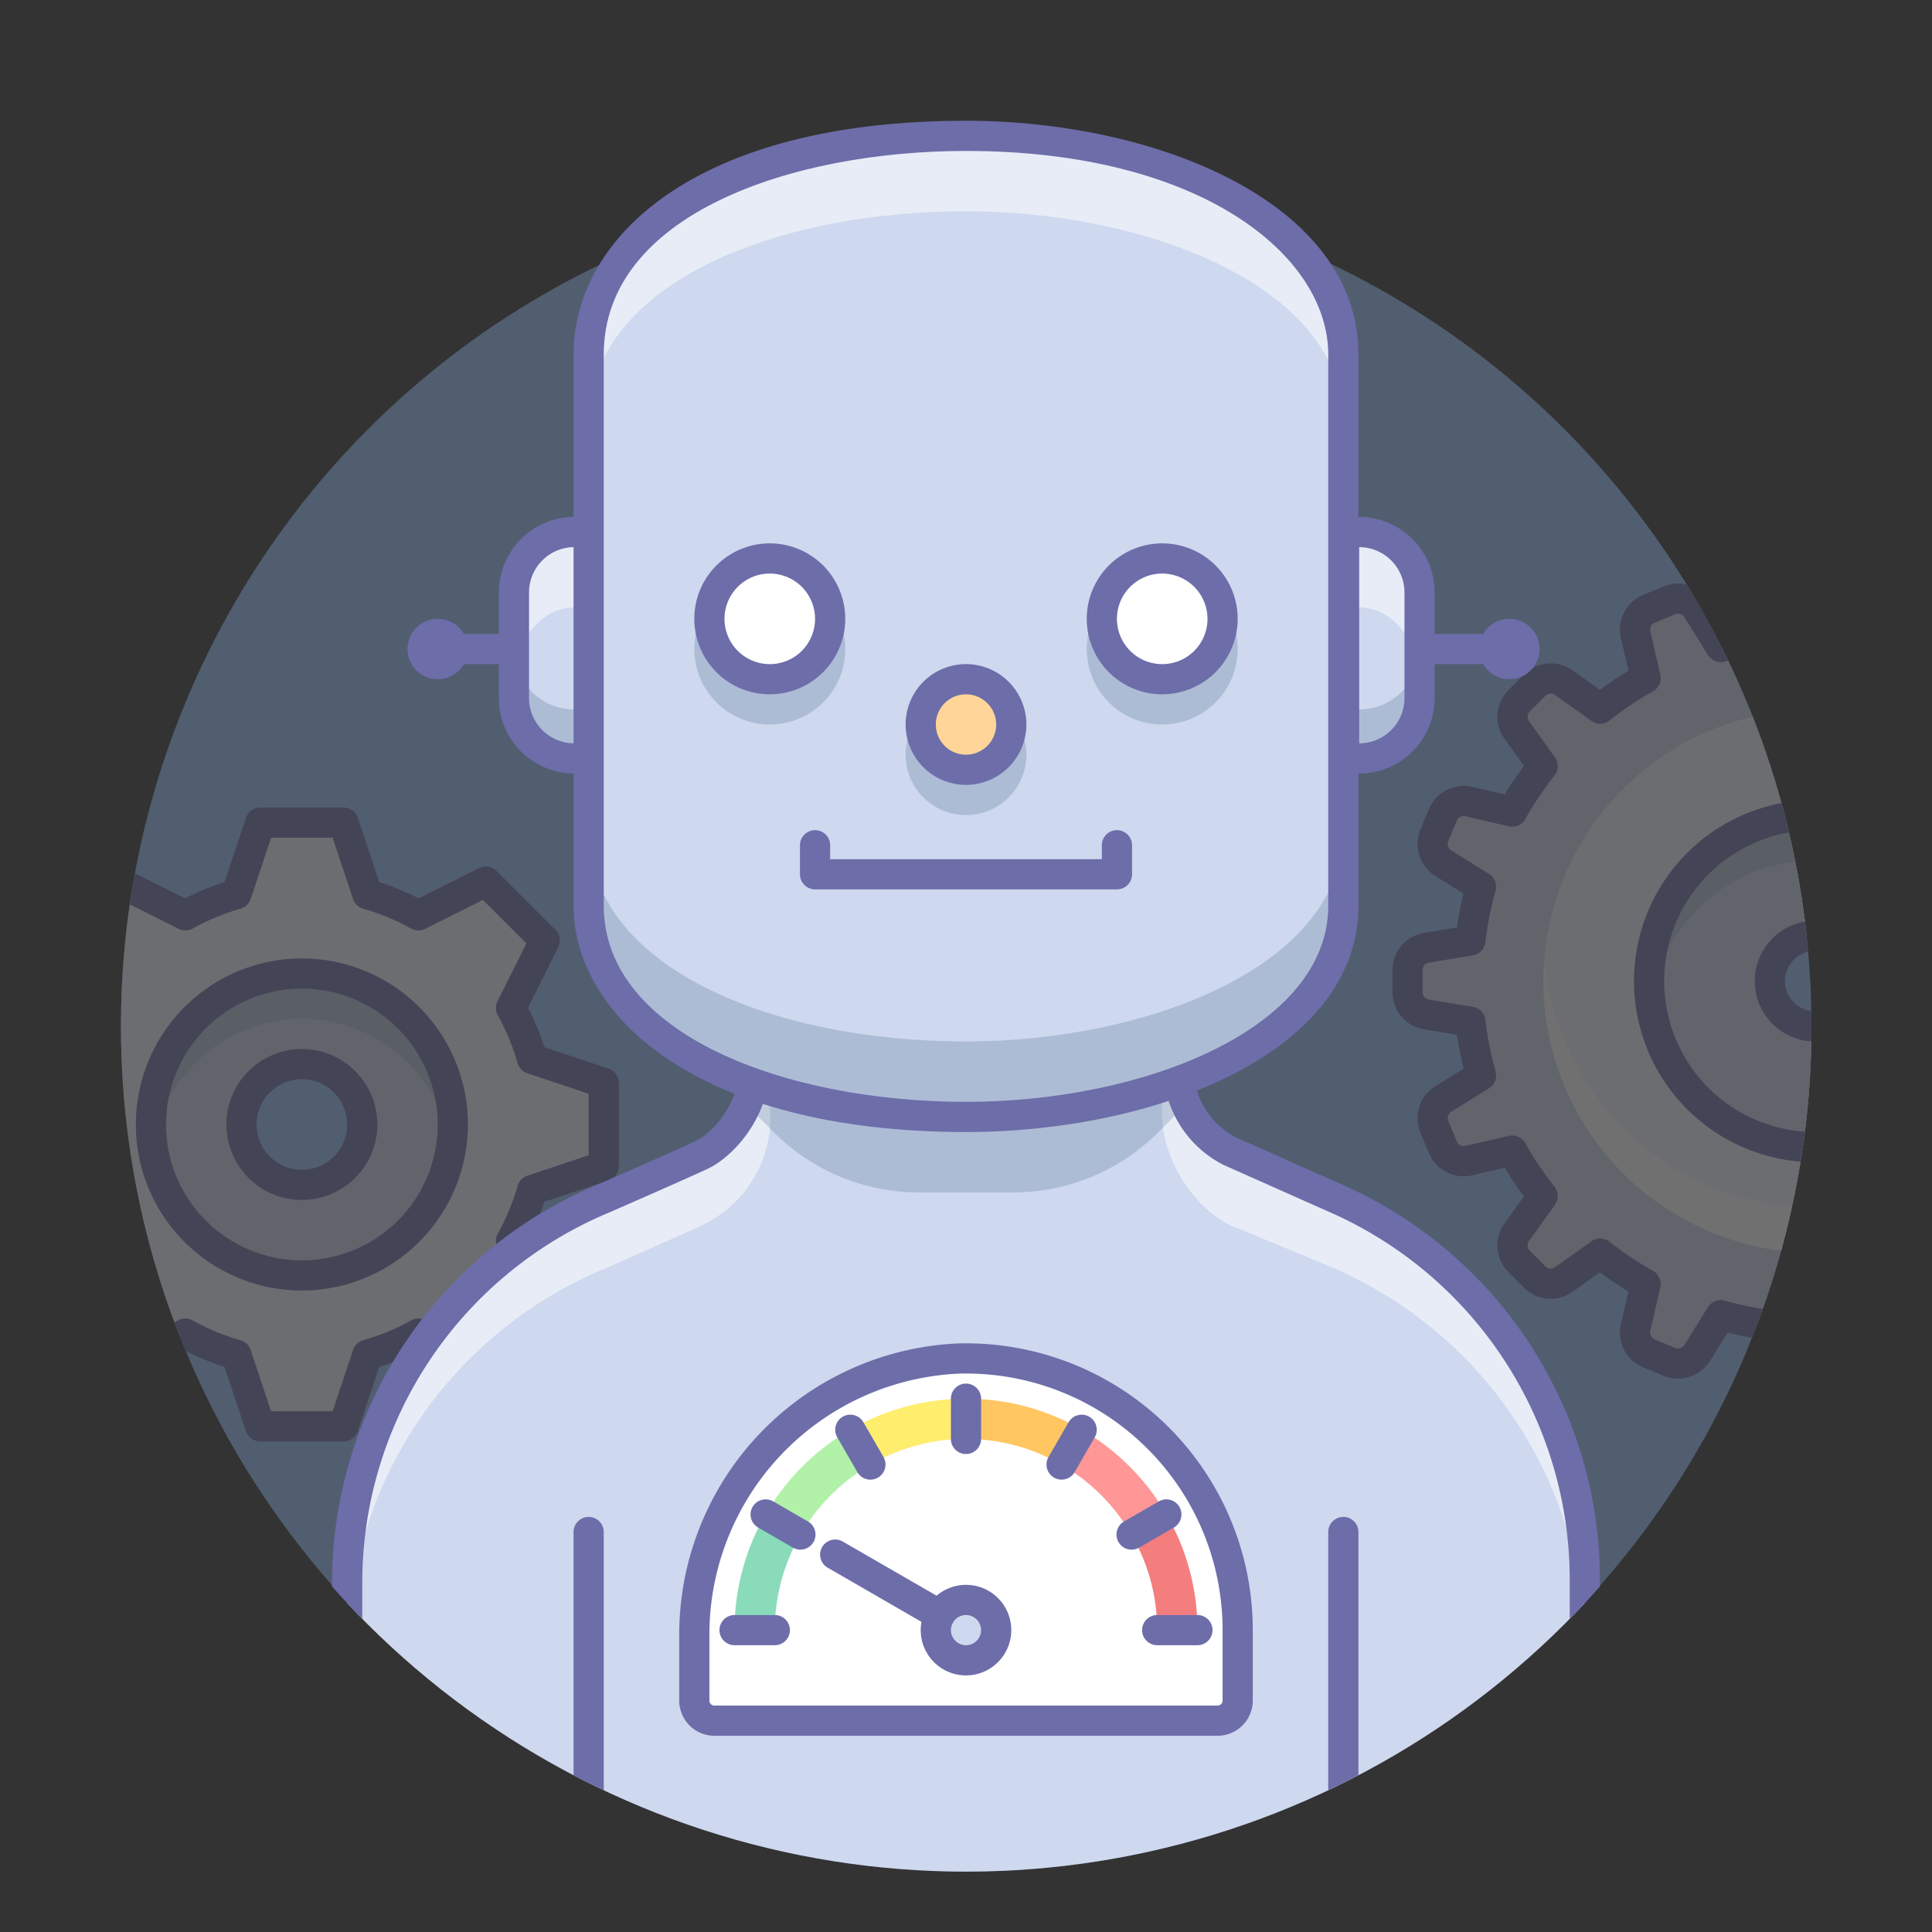 <?xml version="1.0" ?><svg data-name="006" height="128" id="_006" viewBox="0 0 128 128" width="128" xmlns="http://www.w3.org/2000/svg" xmlns:xlink="http://www.w3.org/1999/xlink"><rect x="0" y="0" width="128" height="128" fill="#333333" stroke="none"/><defs><clipPath id="clip-path"><circle cx="64.014" cy="68" r="56" style="fill:#97c1ff"/></clipPath><clipPath id="clip-path-2"><path d="M120.144,67.856a56.144,56.144,0,0,1-112.288,0C7.856,36.849,16,0,64,0,113.75,0,120.144,36.849,120.144,67.856Z" style="fill:none"/></clipPath></defs><title/><g style="opacity:0.3"><circle cx="64.014" cy="68" r="56" style="fill:#97c1ff"/><g style="clip-path:url(#clip-path)"><path d="M40,77.259V71.741l-4.744-1.581a15.766,15.766,0,0,0-1.399-3.379l2.236-4.472-3.901-3.901-4.472,2.236A15.755,15.755,0,0,0,24.34,59.244L22.759,54.5H17.241L15.66,59.244a15.756,15.756,0,0,0-3.379,1.4L7.809,58.407,3.907,62.309l2.236,4.472A15.76,15.76,0,0,0,4.744,70.16L0,71.741v5.517L4.744,78.84a15.761,15.761,0,0,0,1.399,3.379L3.907,86.691l3.901,3.901,4.472-2.236A15.755,15.755,0,0,0,15.66,89.756l1.581,4.744h5.517L24.34,89.756a15.755,15.755,0,0,0,3.379-1.4l4.472,2.236,3.901-3.901-2.236-4.472A15.767,15.767,0,0,0,35.256,78.84ZM20,78.5a4,4,0,1,1,4-4A4,4,0,0,1,20,78.5Z" style="fill:#eef6ff"/><path d="M20,64.5a10,10,0,1,0,10,10A10,10,0,0,0,20,64.5Zm0,14a4,4,0,1,1,4-4A4,4,0,0,1,20,78.5Z" style="fill:#ced8ee"/><g style="opacity:0.3"><path d="M20,67.5A9.993,9.993,0,0,1,29.875,76a10,10,0,1,0-19.751,0A9.993,9.993,0,0,1,20,67.5Z" style="fill:#7690a8"/></g><path d="M22.759,95.5H17.241a.999.999,0,0,1-.948-.684l-1.418-4.253a16.81,16.81,0,0,1-2.61-1.081L8.256,91.487a.997.997,0,0,1-1.154-.188L3.2,87.398a1.0 1,0,0,1-.188-1.154l2.005-4.009A16.81,16.81,0,0,1,3.937,79.625L-.316,78.207A.999.999,0,0,1-1,77.259V71.741A.999.999,0,0,1-.316,70.793l4.253-1.418a16.81,16.81,0,0,1,1.081-2.61L3.013,62.756a1.0 1,0,0,1,.188-1.154L7.102,57.7a.996.996,0,0,1,1.154-.188l4.009,2.005A16.81,16.81,0,0,1,14.875,58.437l1.418-4.253A.999.999,0,0,1,17.241,53.5h5.518a.999.999,0,0,1,.948.684l1.418,4.253a16.81,16.81,0,0,1,2.61,1.081l4.009-2.005a1.0 1,0,0,1,1.154.188l3.901,3.901a1.0 1,0,0,1,.188,1.154l-2.005,4.009A16.81,16.81,0,0,1,36.063,69.375l4.253,1.418A.999.999,0,0,1,41,71.741v5.518a.999.999,0,0,1-.684.948l-4.253,1.418a16.81,16.81,0,0,1-1.081,2.61l2.005,4.009a1.0 1,0,0,1-.188,1.154L32.898,91.3a.999.999,0,0,1-1.154.188l-4.009-2.005A16.81,16.81,0,0,1,25.125,90.563l-1.418,4.253A.999.999,0,0,1,22.759,95.5Zm-4.797-2h4.076l1.354-4.061a.997.997,0,0,1,.675-.646,14.806,14.806,0,0,0,3.165-1.311,1.002,1.002,0,0,1,.935-.021L31.994,89.376,34.876,86.494,32.962,82.666a1.002,1.002,0,0,1,.021-.935,14.806,14.806,0,0,0,1.311-3.165.997.997,0,0,1,.646-.675L39,76.538V72.462L34.939,71.108a.997.997,0,0,1-.646-.675,14.806,14.806,0,0,0-1.311-3.165,1.002,1.002,0,0,1-.021-.935L34.876,62.506,31.994,59.624,28.166,61.538a.996.996,0,0,1-.935-.021,14.806,14.806,0,0,0-3.165-1.311.997.997,0,0,1-.675-.646L22.038,55.5H17.962L16.608,59.561a.997.997,0,0,1-.675.646,14.806,14.806,0,0,0-3.165,1.311.996.996,0,0,1-.935.021L8.006,59.624,5.124,62.506,7.038,66.334a1.002,1.002,0,0,1-.021.935,14.806,14.806,0,0,0-1.311,3.165.997.997,0,0,1-.646.675L1,72.462v4.076L5.061,77.892a.997.997,0,0,1,.646.675,14.806,14.806,0,0,0,1.311,3.165,1.002,1.002,0,0,1,.021.935L5.124,86.494,8.006,89.376,11.834,87.462a1.002,1.002,0,0,1,.935.021,14.806,14.806,0,0,0,3.165,1.311.997.997,0,0,1,.675.646ZM40,77.259h0ZM20,79.5a5,5,0,1,1,5-5A5.006,5.006,0,0,1,20,79.5Zm0-8a3,3,0,1,0,3,3A3.003,3.003,0,0,0,20,71.5Z" style="fill:#6d6daa"/><path d="M20,85.5a11,11,0,1,1,11-11A11.012,11.012,0,0,1,20,85.5Zm0-20a9,9,0,1,0,9,9A9.01,9.01,0,0,0,20,65.5Z" style="fill:#6d6daa"/><path d="M146.003,62.791l-2.909-.485a22.88,22.88,0,0,0-.705-3.559l2.499-1.56a1.5,1.5,0,0,0,.592-1.847l-.558-1.348a1.5,1.5,0,0,0-1.724-.887l-2.87.665a23.033,23.033,0,0,0-2.019-3.014l1.715-2.401a1.5,1.5,0,0,0-.16-1.932l-1.031-1.031a1.5,1.5,0,0,0-1.933-.16l-2.401,1.715a23.036,23.036,0,0,0-3.014-2.019l.665-2.87a1.5,1.5,0,0,0-.887-1.724l-1.348-.558a1.5,1.5,0,0,0-1.847.592l-1.56,2.5a22.881,22.881,0,0,0-3.559-.705l-.485-2.909A1.5,1.5,0,0,0,120.986,38h-1.459a1.5,1.5,0,0,0-1.48,1.253l-.485,2.909a22.881,22.881,0,0,0-3.559.705l-1.56-2.5a1.5,1.5,0,0,0-1.847-.592l-1.348.558a1.5,1.5,0,0,0-.887,1.724l.665,2.87a23.036,23.036,0,0,0-3.014,2.019l-2.401-1.715a1.5,1.5,0,0,0-1.933.16L100.649,46.424a1.5,1.5,0,0,0-.16,1.932l1.715,2.401a23.026,23.026,0,0,0-2.019,3.014l-2.87-.665a1.5,1.5,0,0,0-1.724.887l-.558,1.348a1.5,1.5,0,0,0,.592,1.847L98.124,58.748a22.866,22.866,0,0,0-.705,3.559L94.51,62.791a1.5,1.5,0,0,0-1.253,1.48v1.458A1.5,1.5,0,0,0,94.51,67.209l2.909.485a22.865,22.865,0,0,0,.705,3.559L95.625,72.812a1.5,1.5,0,0,0-.592,1.847l.558,1.347a1.5,1.5,0,0,0,1.724.887l2.87-.665a23.02,23.02,0,0,0,2.019,3.014l-1.715,2.401a1.5,1.5,0,0,0,.16,1.933l1.031,1.031a1.5,1.5,0,0,0,1.933.16l2.401-1.715a23.031,23.031,0,0,0,3.014,2.019l-.665,2.87a1.5,1.5,0,0,0,.887,1.724l1.348.558a1.5,1.5,0,0,0,1.847-.592l1.56-2.499a22.881,22.881,0,0,0,3.559.705l.485,2.909A1.5,1.5,0,0,0,119.527,92h1.459a1.5,1.5,0,0,0,1.48-1.253l.485-2.909a22.881,22.881,0,0,0,3.559-.705l1.56,2.499a1.5,1.5,0,0,0,1.847.592l1.348-.558a1.5,1.5,0,0,0,.887-1.724l-.665-2.87a23.031,23.031,0,0,0,3.014-2.019l2.401,1.715a1.5,1.5,0,0,0,1.933-.16l1.031-1.031a1.5,1.5,0,0,0,.16-1.933l-1.715-2.401a23.026,23.026,0,0,0,2.019-3.014l2.87.665a1.5,1.5,0,0,0,1.724-.887l.558-1.347a1.5,1.5,0,0,0-.592-1.847l-2.499-1.56a22.879,22.879,0,0,0,.705-3.559l2.909-.485a1.5,1.5,0,0,0,1.253-1.48v-1.458A1.5,1.5,0,0,0,146.003,62.791ZM120.257,68a3,3,0,1,1,3-3A3,3,0,0,1,120.257,68Z" style="fill:#ced8ee"/><path d="M120.257,83a18,18,0,1,0-18-18A18,18,0,0,0,120.257,83Zm0-21a3,3,0,1,1-3,3A3,3,0,0,1,120.257,62Z" style="fill:#eef6ff"/><path d="M120.257,54a11,11,0,1,0,11,11A11,11,0,0,0,120.257,54Zm0,14a3,3,0,1,1,3-3A3,3,0,0,1,120.257,68Z" style="fill:#ced8ee"/><g style="opacity:0.3"><path d="M120.257,57a10.994,10.994,0,0,1,10.886,9.5,11,11,0,1,0-21.772,0A10.994,10.994,0,0,1,120.257,57Z" style="fill:#7690a8"/></g><path d="M120.986,93h-1.459a2.492,2.492,0,0,1-2.466-2.09l-.363-2.179c-.751-.112-1.498-.261-2.236-.443l-1.169,1.873a2.493,2.493,0,0,1-3.077.986l-1.349-.558a2.493,2.493,0,0,1-1.478-2.875l.497-2.15c-.647-.392-1.28-.815-1.893-1.269l-1.8,1.285a2.492,2.492,0,0,1-3.221-.267L99.942,84.283a2.492,2.492,0,0,1-.267-3.222l1.285-1.799q-.681-.918-1.269-1.894l-2.151.499a2.488,2.488,0,0,1-2.874-1.48L94.109,75.041a2.488,2.488,0,0,1,.987-3.077l1.872-1.169c-.184-.738-.332-1.486-.443-2.236l-2.18-.363a2.494,2.494,0,0,1-2.089-2.466v-1.459a2.494,2.494,0,0,1,2.088-2.466l2.181-.363c.111-.75.26-1.498.443-2.236l-1.873-1.169a2.49,2.49,0,0,1-.986-3.078l.558-1.347a2.491,2.491,0,0,1,2.873-1.479l2.152.499q.586-.973,1.269-1.894l-1.285-1.8a2.491,2.491,0,0,1,.267-3.221l1.031-1.031a2.494,2.494,0,0,1,3.221-.268l1.799,1.286c.611-.452,1.245-.877,1.894-1.269l-.498-2.151a2.494,2.494,0,0,1,1.478-2.874l1.349-.558a2.488,2.488,0,0,1,3.078.986l1.169,1.873c.735-.183,1.483-.331,2.236-.443l.363-2.18A2.492,2.492,0,0,1,119.527,37h1.459a2.493,2.493,0,0,1,2.466,2.089l.363,2.18c.752.112,1.5.261,2.235.443l1.169-1.873a2.494,2.494,0,0,1,3.079-.986l1.347.558a2.496,2.496,0,0,1,1.479,2.873l-.499,2.152c.648.392,1.282.816,1.894,1.269l1.8-1.285a2.492,2.492,0,0,1,3.221.267l1.031,1.031a2.494,2.494,0,0,1,.268,3.221l-1.286,1.8q.68.918,1.269,1.894l2.151-.499a2.487,2.487,0,0,1,2.873,1.48l.559,1.347a2.491,2.491,0,0,1-.986,3.077l-1.873,1.17c.183.738.331,1.485.443,2.235l2.179.363h.001a2.493,2.493,0,0,1,2.089,2.466v1.459a2.493,2.493,0,0,1-2.089,2.466l-2.18.363c-.112.75-.261,1.497-.443,2.235l1.873,1.17a2.491,2.491,0,0,1,.986,3.077l-.559,1.348a2.489,2.489,0,0,1-2.873,1.479l-2.151-.499q-.587.973-1.269,1.894l1.285,1.8a2.493,2.493,0,0,1-.267,3.221L139.54,85.314a2.494,2.494,0,0,1-3.221.268l-1.8-1.286c-.611.452-1.245.877-1.894,1.269l.499,2.151a2.496,2.496,0,0,1-1.479,2.874l-1.348.558a2.492,2.492,0,0,1-3.077-.985l-1.17-1.874c-.738.183-1.486.331-2.235.443l-.363,2.179A2.493,2.493,0,0,1,120.986,93Zm-6.982-6.867a.993.993,0,0,1,.271.037,22.099,22.099,0,0,0,3.404.675 1.0 1,0,0,1,.87.828l.485,2.908A.498.498,0,0,0,119.527,91h1.459a.499.499,0,0,0,.493-.419l.484-2.907a1.0 1,0,0,1,.87-.829,22.007,22.007,0,0,0,3.404-.675,1,1,0,0,1,1.119.434l1.56,2.499a.5.5,0,0,0,.615.197l1.348-.558a.499.499,0,0,0,.296-.576l-.665-2.869a1.001,1.001,0,0,1,.485-1.098,22.221,22.221,0,0,0,2.883-1.932,1.002,1.002,0,0,1,1.201-.028l2.401,1.715a.503.503,0,0,0,.645-.054l1.031-1.031a.497.497,0,0,0,.053-.645l-1.714-2.401a1.001,1.001,0,0,1,.028-1.201,22.091,22.091,0,0,0,1.932-2.883,1.006,1.006,0,0,1,1.098-.485l2.87.665a.499.499,0,0,0,.574-.295l.559-1.349a.497.497,0,0,0-.197-.614l-2.499-1.561a1.001,1.001,0,0,1-.434-1.119,22.007,22.007,0,0,0,.675-3.404 1.0 1,0,0,1,.829-.87l2.908-.484a.499.499,0,0,0,.418-.493v-1.459a.499.499,0,0,0-.418-.493l-2.908-.484a1.0 1,0,0,1-.829-.87,22.007,22.007,0,0,0-.675-3.404,1.001,1.001,0,0,1,.434-1.119l2.499-1.561a.497.497,0,0,0,.197-.614L143.998,54.377a.494.494,0,0,0-.574-.296l-2.87.665a1.002,1.002,0,0,1-1.098-.485,22.091,22.091,0,0,0-1.932-2.883,1.001,1.001,0,0,1-.028-1.201l1.715-2.401a.499.499,0,0,0-.054-.645L138.126,46.1a.498.498,0,0,0-.645-.053l-2.401,1.714a1.001,1.001,0,0,1-1.201-.028,22.221,22.221,0,0,0-2.883-1.932,1.001,1.001,0,0,1-.485-1.098l.665-2.87a.499.499,0,0,0-.296-.575l-1.348-.558a.498.498,0,0,0-.616.198l-1.559,2.498a1.001,1.001,0,0,1-1.12.434,21.951,21.951,0,0,0-3.403-.675 1.0 1,0,0,1-.87-.829l-.484-2.908a.499.499,0,0,0-.493-.418h-1.459a.498.498,0,0,0-.493.418l-.485,2.909a1.0 1,0,0,1-.87.828,21.928,21.928,0,0,0-3.403.675,1,1,0,0,1-1.12-.434l-1.56-2.499a.495.495,0,0,0-.615-.197l-1.348.558a.499.499,0,0,0-.296.574l.665,2.871a1.001,1.001,0,0,1-.485,1.098,22.221,22.221,0,0,0-2.883,1.932,1.001,1.001,0,0,1-1.201.028l-2.4-1.715a.5.5,0,0,0-.645.054l-1.031,1.031a.497.497,0,0,0-.054.644l1.715,2.402a.999.999,0,0,1-.029,1.201,22.034,22.034,0,0,0-1.93,2.882,1.008,1.008,0,0,1-1.099.486l-2.87-.665a.496.496,0,0,0-.575.296L95.957,55.725a.496.496,0,0,0,.196.614l2.5,1.561a1.001,1.001,0,0,1,.434,1.12,21.755,21.755,0,0,0-.675,3.402,1.001,1.001,0,0,1-.829.871l-2.909.484a.498.498,0,0,0-.417.493v1.459a.498.498,0,0,0,.418.493l2.908.484a1.001,1.001,0,0,1,.829.871,21.755,21.755,0,0,0,.675,3.402,1.001,1.001,0,0,1-.434,1.12l-2.499,1.561a.494.494,0,0,0-.197.613l.558,1.349a.495.495,0,0,0,.576.296l2.869-.665a1.006,1.006,0,0,1,1.099.486,22.034,22.034,0,0,0,1.93,2.882.999.999,0,0,1,.029,1.201l-1.715,2.401a.499.499,0,0,0,.054.645l1.031,1.031a.499.499,0,0,0,.645.053l2.4-1.714a1.001,1.001,0,0,1,1.2.028,22.3,22.3,0,0,0,2.884,1.932,1.001,1.001,0,0,1,.485,1.098l-.664,2.87a.498.498,0,0,0,.296.575l1.347.558a.501.501,0,0,0,.615-.197l1.56-2.499A1.001,1.001,0,0,1,114.004,86.133ZM120.257,69a4,4,0,1,1,4-4A4.004,4.004,0,0,1,120.257,69Zm0-6a2,2,0,1,0,2,2A2.003,2.003,0,0,0,120.257,63Z" style="fill:#6d6daa"/><path d="M120.257,77a12,12,0,1,1,12-12A12.013,12.013,0,0,1,120.257,77Zm0-22a10,10,0,1,0,10,10A10.012,10.012,0,0,0,120.257,55Z" style="fill:#6d6daa"/><path d="M120.257,80a17.992,17.992,0,0,1-17.924-16.5c-.041.496-.076.994-.076,1.5a18,18,0,0,0,36,0c0-.506-.035-1.004-.076-1.5A17.992,17.992,0,0,1,120.257,80Z" style="fill:#fff"/></g></g><g style="clip-path:url(#clip-path-2)"><path d="M88.289,79.3S81.944,76.69,81.5,76.5a6.405,6.405,0,0,1-2.98-8.187H49.442c1.679,3.79-1.114,7.39-2.928,8.22-.925.423-6.521,2.867-6.521,2.867A27.654,27.654,0,0,0,23,104.916V125h82V104.696A27.654,27.654,0,0,0,88.289,79.3Z" style="fill:#ced8ee"/><g style="opacity:0.5"><path d="M39.993,84.087S46.507,81.209,46.5,81.187a7.916,7.916,0,0,0,3.997-10.045c-1.579,3.929-10.504,8.258-10.504,8.258A27.654,27.654,0,0,0,23,104.916v4.687A27.654,27.654,0,0,1,39.993,84.087Z" style="fill:#fff"/><path d="M88.289,79.3S81.252,76.335,81.5,76.5c-1.15-.763-3.347-3.95-4.004-5.435C75.928,74.747,78.125,79.417,81.5,81.187c-.264-.138,6.789,2.8,6.789,2.8A27.653,27.653,0,0,1,105,109.383v-4.687A27.653,27.653,0,0,0,88.289,79.3Z" style="fill:#fff"/></g><path d="M78.52,68.313H49.442a5.746,5.746,0,0,1,.024,4.903l1.806,1.806a13.584,13.584,0,0,0,9.605,3.979h6.247a13.584,13.584,0,0,0,9.605-3.979l1.824-1.824A5.707,5.707,0,0,1,78.52,68.313Z" style="fill:#2c4b75;opacity:0.2"/><path d="M89,125a.999.999,0,0,1-1-1V101.5a1,1,0,0,1,2,0V124A.999.999,0,0,1,89,125Z" style="fill:#6d6daa"/><path d="M39,125a.999.999,0,0,1-1-1V101.5a1,1,0,0,1,2,0V124A.999.999,0,0,1,39,125Z" style="fill:#6d6daa"/><path d="M105,125a.999.999,0,0,1-1-1V104.696A26.632,26.632,0,0,0,87.894,80.218l-6.804-3.026a7.299,7.299,0,0,1-3.486-9.279 1.0 1,0,0,1,1.832.801A5.269,5.269,0,0,0,81.928,75.375l6.768,3.011A28.625,28.625,0,0,1,106,104.696V124A.999.999,0,0,1,105,125Z" style="fill:#6d6daa"/><path d="M23,125a.999.999,0,0,1-1-1V104.916A28.582,28.582,0,0,1,39.606,78.478c.03-.013,4.438-1.936,6.396-2.836,1.633-.75,3.938-3.786,2.527-6.919a1,1,0,1,1,1.824-.82c1.974,4.382-1.19,8.488-3.517,9.557-1.977.908-6.401,2.839-6.446,2.858A26.593,26.593,0,0,0,24,104.916V124A.999.999,0,0,1,23,125Z" style="fill:#6d6daa"/><path d="M63.494,90.007A18.244,18.244,0,0,0,46,108.375v4.292A1.333,1.333,0,0,0,47.333,114h33.334A1.333,1.333,0,0,0,82,112.667V108A18,18,0,0,0,63.494,90.007Z" style="fill:#fff"/><path d="M80.667,115H47.333A2.336,2.336,0,0,1,45,112.667v-4.293A19.32,19.32,0,0,1,63.467,89.007h0A19.002,19.002,0,0,1,83,108v4.667A2.336,2.336,0,0,1,80.667,115ZM63.521,91.007A17.306,17.306,0,0,0,47,108.374v4.293a.333.333,0,0,0,.333.333H80.667a.333.333,0,0,0,.333-.333V108A16.999,16.999,0,0,0,63.521,91.007Zm-.027-1h0Z" style="fill:#6d6daa"/><path d="M70.333,97.03l1.332-2.308A15.257,15.257,0,0,0,64,92.667v2.667a12.592,12.592,0,0,1,6.321,1.701Z" style="fill:#ffc661"/><path d="M56.334,94.723l1.332,2.308.016.002A12.592,12.592,0,0,1,64,95.333V92.667A15.257,15.257,0,0,0,56.334,94.723Z" style="fill:#ffed6e"/><path d="M74.97,101.667l-.002.016A12.592,12.592,0,0,1,76.667,108h2.667a15.256,15.256,0,0,0-2.056-7.666Z" style="fill:#f47d7d"/><path d="M53.03,101.667l-2.308-1.332A15.256,15.256,0,0,0,48.667,108h2.667a12.592,12.592,0,0,1,1.702-6.323Z" style="fill:#89dbba"/><path d="M71.666,94.723l-1.332,2.308-.009.006a12.711,12.711,0,0,1,4.631,4.625l.015.005,2.308-1.332A15.401,15.401,0,0,0,71.666,94.723Z" style="fill:#ff9797"/><path d="M50.723,100.334l2.308,1.332.008.006a12.711,12.711,0,0,1,4.637-4.636l-.009-.006-1.332-2.308A15.401,15.401,0,0,0,50.723,100.334Z" style="fill:#b1f1a8"/><circle cx="64" cy="108" r="2" style="fill:#ced8ee"/><path d="M64,111a3,3,0,1,1,3-3A3.003,3.003,0,0,1,64,111Zm0-4a1,1,0,1,0,1,1A1.001,1.001,0,0,0,64,107Z" style="fill:#6d6daa"/><path d="M64,96.333a.999.999,0,0,1-1-1V92.667a1,1,0,0,1,2,0v2.666A.999.999,0,0,1,64,96.333Z" style="fill:#6d6daa"/><path d="M79.333,109H76.667a1,1,0,0,1,0-2h2.666a1,1,0,0,1,0,2Z" style="fill:#6d6daa"/><path d="M51.333,109H48.667a1,1,0,0,1,0-2h2.666a1,1,0,0,1,0,2Z" style="fill:#6d6daa"/><path d="M57.668,98.03a.999.999,0,0,1-.867-.5l-1.334-2.31a1,1,0,0,1,1.732-1l1.334,2.31a1.0 1,0,0,1-.865,1.5Z" style="fill:#6d6daa"/><path d="M74.971,102.667a1,1,0,0,1-.501-1.866l2.31-1.334a1,1,0,0,1,1,1.732l-2.31,1.334A.994.994,0,0,1,74.971,102.667Z" style="fill:#6d6daa"/><path d="M53.029,102.667a.994.994,0,0,1-.499-.134l-2.31-1.334a1,1,0,0,1,1-1.732l2.31,1.334a1,1,0,0,1-.501,1.866Z" style="fill:#6d6daa"/><path d="M70.332,98.03a1.0 1,0,0,1-.865-1.5l1.334-2.31a1,1,0,0,1,1.732,1l-1.334,2.31A.999.999,0,0,1,70.332,98.03Z" style="fill:#6d6daa"/><path d="M62.267,108a.994.994,0,0,1-.499-.134l-6.928-4a1,1,0,1,1,1-1.732l6.928,4A1,1,0,0,1,62.267,108Z" style="fill:#6d6daa"/><path d="M89.05,35.249h1A4,4,0,0,1,94.05,39.249v7.001a4,4,0,0,1-4,4h-1a0,0,0,0,1,0,0v-15A0,0,0,0,1,89.05,35.249Z" style="fill:#ced8ee"/><path d="M90.05,47h-1v3.25h1A4,4,0,0,0,94.05,46.25V43A4,4,0,0,1,90.05,47Z" style="fill:#2c4b75;opacity:0.2"/><path d="M90.05,35.249h-1v5h1c2.209,0,4,2.239,4,5V40.249C94.05,37.488,92.259,35.249,90.05,35.249Z" style="fill:#fff;opacity:0.5"/><path d="M90.051,51.249h-1a.999.999,0,0,1-1-1v-15a.999.999,0,0,1,1-1h1a5.005,5.005,0,0,1,4.999,5V46.25A5.004,5.004,0,0,1,90.051,51.249Zm0-2h0Zm0-13v13a3.003,3.003,0,0,0,2.999-2.999V39.249A3.003,3.003,0,0,0,90.051,36.249Z" style="fill:#6d6daa"/><path d="M34.05,35.249h1a4,4,0,0,1,4,4v7.001a4,4,0,0,1-4,4H34.05a0,0,0,0,1,0,0v-15A0,0,0,0,1,34.05,35.249Z" style="fill:#ced8ee" transform="translate(73.1 85.499) rotate(180)"/><path d="M34.05,43v3.249a4,4,0,0,0,4,4h1V47h-1A4,4,0,0,1,34.05,43Z" style="fill:#2c4b75;opacity:0.2"/><path d="M38.05,35.249h1v5h-1c-2.209,0-4,2.239-4,5V40.249C34.05,37.488,35.841,35.249,38.05,35.249Z" style="fill:#fff;opacity:0.5"/><path d="M39.05,51.249h-1a5.005,5.005,0,0,1-5-4.999V39.249a5.006,5.006,0,0,1,5-5h1a.999.999,0,0,1,1,1v15A.999.999,0,0,1,39.05,51.249Zm-1-15a3.003,3.003,0,0,0-3,3V46.25a3.003,3.003,0,0,0,3,2.999Z" style="fill:#6d6daa"/><path d="M99,44H95a1,1,0,0,1,0-2h4a1,1,0,0,1,0,2Z" style="fill:#6d6daa"/><path d="M100,45a2,2,0,1,1,2-2A2.003,2.003,0,0,1,100,45Zm0-2v0Z" style="fill:#6d6daa"/><path d="M34,44H30a1,1,0,0,1,0-2h4a1,1,0,0,1,0,2Z" style="fill:#6d6daa"/><path d="M29,45a2,2,0,1,1,2-2A2.003,2.003,0,0,1,29,45Zm0-2.002v0Z" style="fill:#6d6daa"/><path d="M64,9C47,9,39,16.262,39,23.485V60c0,9,12,14,25,14C76,74,89,69,89,60V23.485C89,16.262,80,9,64,9Z" style="fill:#ced8ee"/><path d="M64,69c-13,0-25-5-25-14V60c0,9,12,14,25,14C76,74,89,69,89,60V55C89,64,76,69,64,69Z" style="fill:#2c4b75;opacity:0.2"/><path d="M64,14C51,14,39,19,39,28V23c0-9,12-14,25-14,12,0,25,5,25,14V28C89,19,76,14,64,14Z" style="fill:#fff;opacity:0.5"/><path d="M64,75c-17.863,0-26-7.775-26-15V23.485C38,15.777,46.039,8,64,8c12.604,0,26,5.427,26,15.485V60C90,69.743,76.604,75,64,75Zm0-65c-11.56,0-24,4.22-24,13.485V60c0,8.534,12.073,13,24,13,11.797,0,24-4.862,24-13V23.485C88,16.948,79.589,10,64,10Z" style="fill:#6d6daa"/><circle cx="64" cy="50" r="4" style="fill:#2c4b75;opacity:0.2"/><circle cx="51" cy="43" r="5" style="fill:#2c4b75;opacity:0.2"/><circle cx="51" cy="41" r="4" style="fill:#fff"/><path d="M51,46a5,5,0,1,1,5-5A5.006,5.006,0,0,1,51,46Zm0-8a3,3,0,1,0,3,3A3.003,3.003,0,0,0,51,38Z" style="fill:#6d6daa"/><circle cx="77" cy="43" r="5" style="fill:#2c4b75;opacity:0.2"/><circle cx="77" cy="41" r="4" style="fill:#fff"/><path d="M77,46a5,5,0,1,1,5-5A5.006,5.006,0,0,1,77,46Zm0-8a3,3,0,1,0,3,3A3.003,3.003,0,0,0,77,38Z" style="fill:#6d6daa"/><circle cx="64" cy="48" r="3" style="fill:#ffd599"/><path d="M64,52a4,4,0,1,1,4-4A4.004,4.004,0,0,1,64,52Zm0-6a2,2,0,1,0,2,2A2.003,2.003,0,0,0,64,46Z" style="fill:#6d6daa"/><path d="M74,58.923H54a.999.999,0,0,1-1-1V56a1,1,0,0,1,2,0v.923H73V56a1,1,0,0,1,2,0v1.923A.999.999,0,0,1,74,58.923Z" style="fill:#6d6daa"/></g></svg>